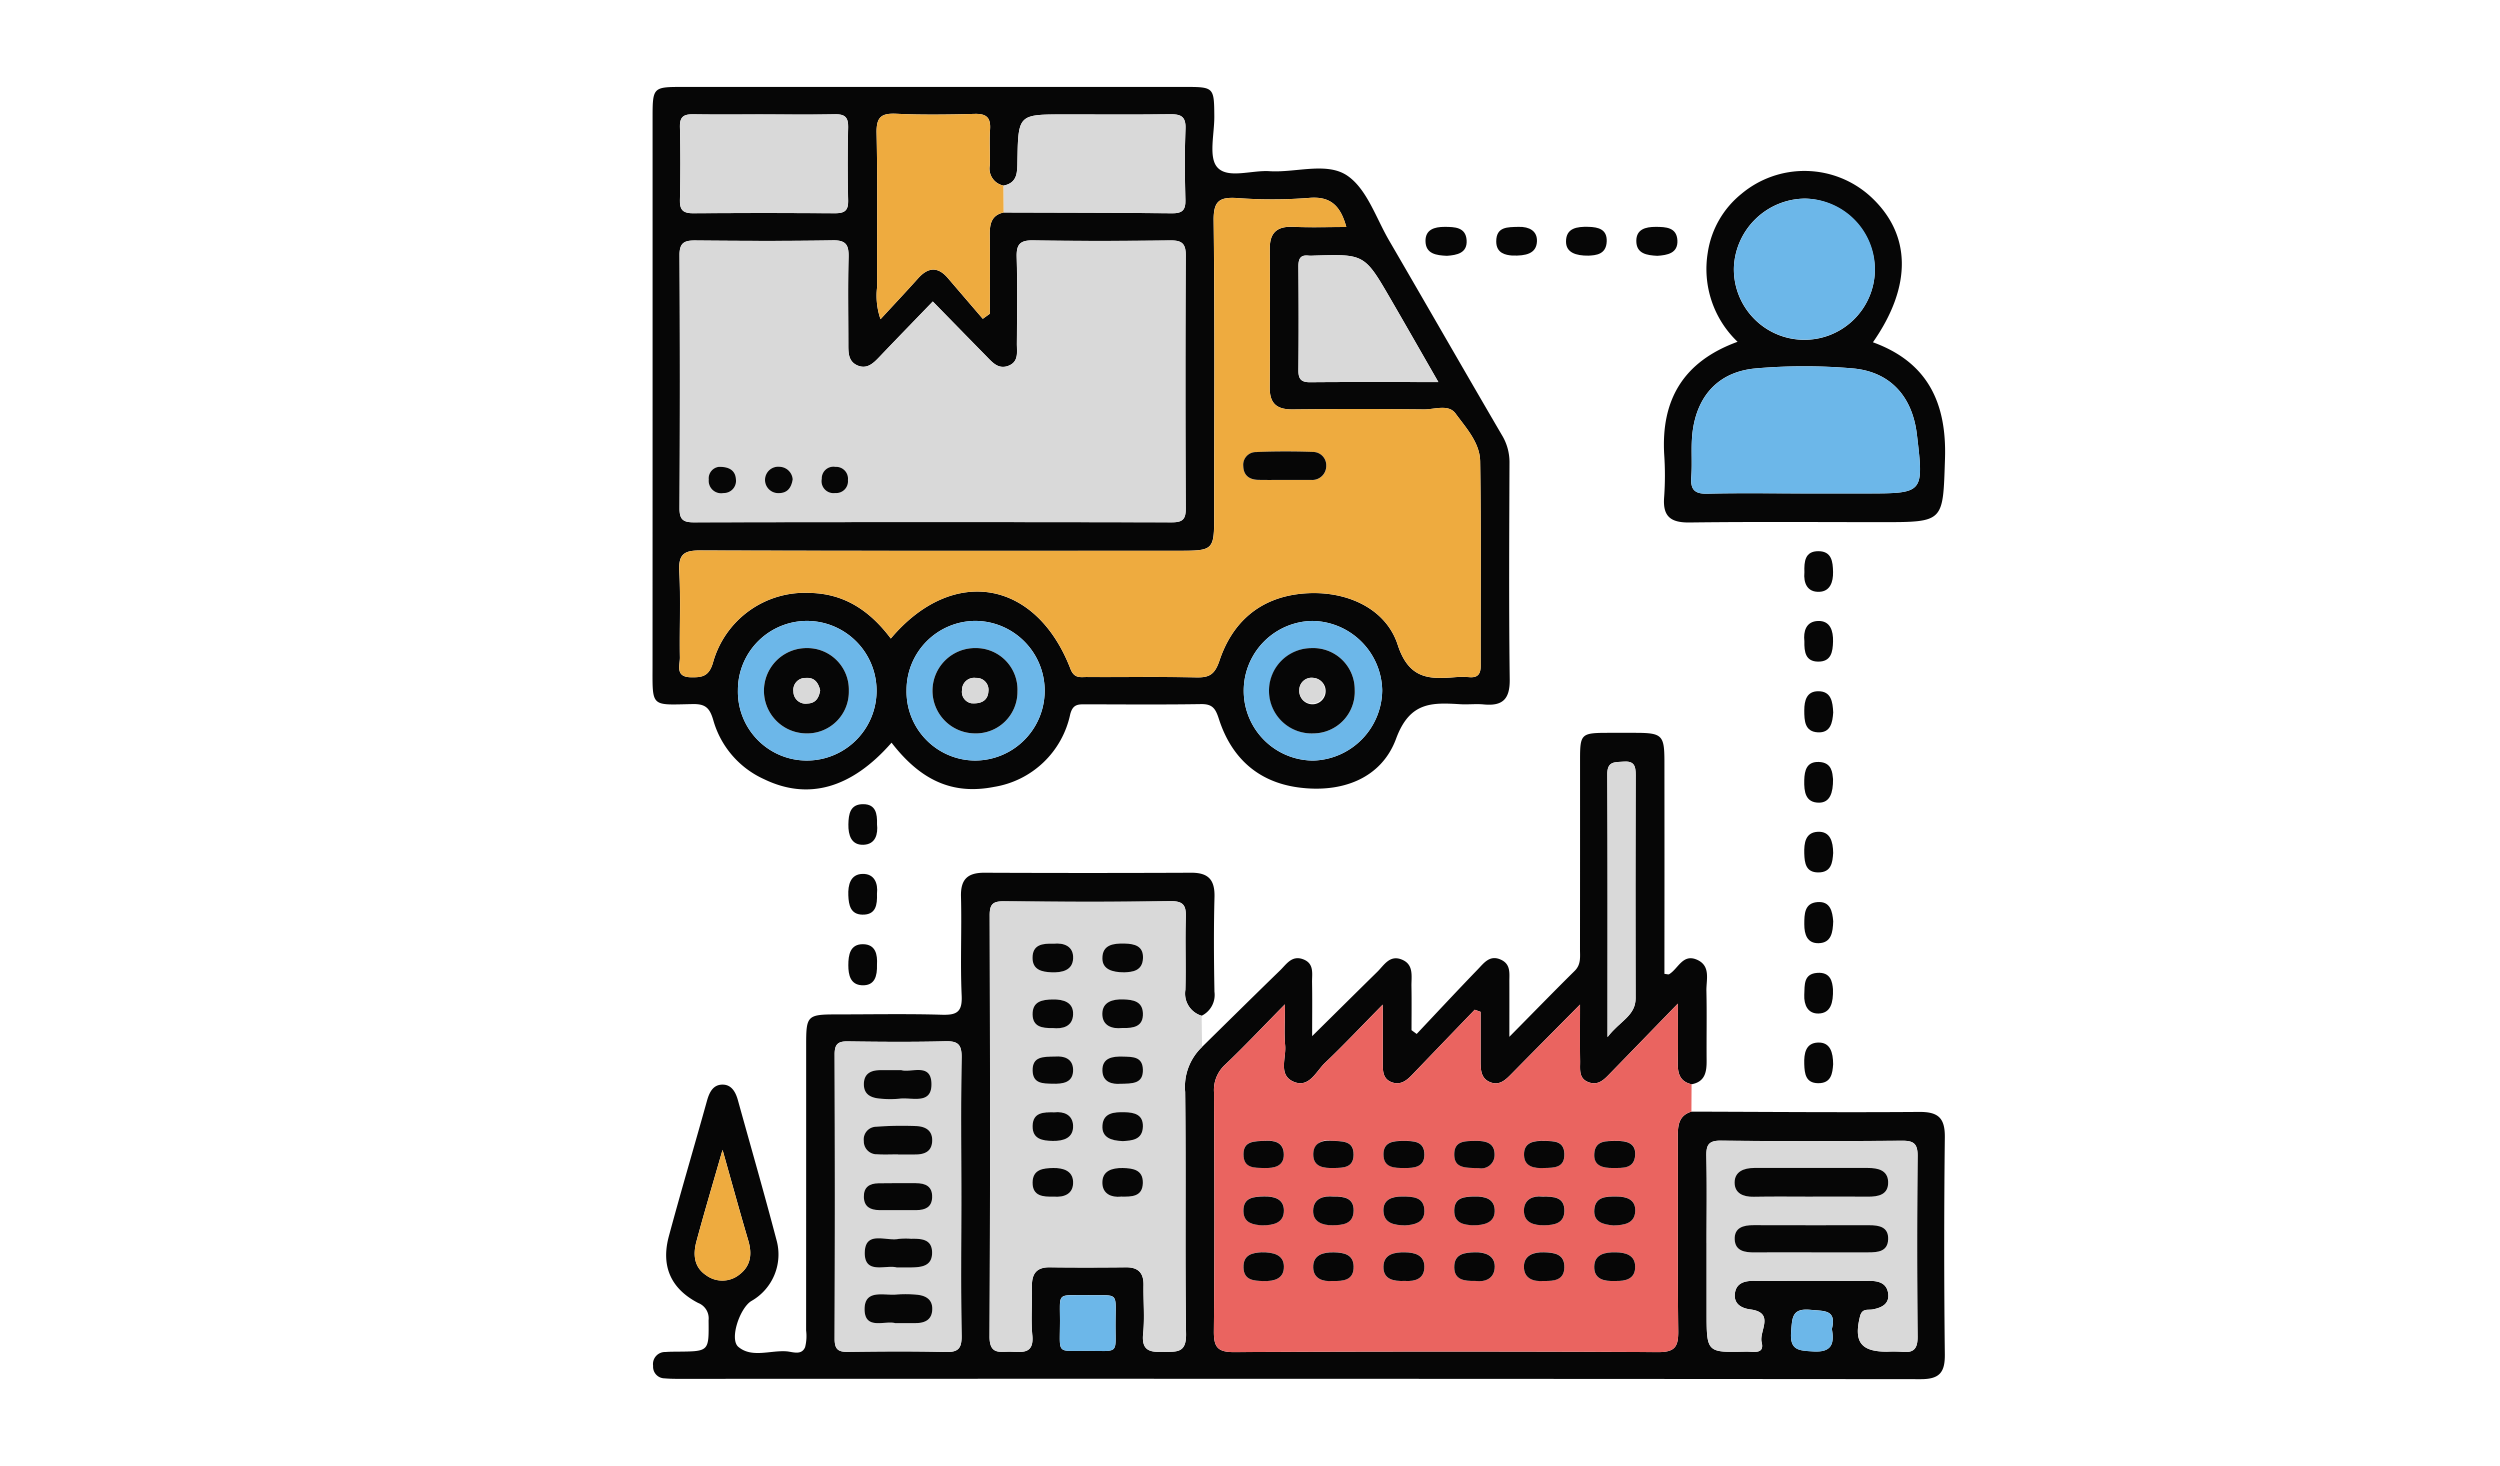<svg xmlns="http://www.w3.org/2000/svg" xmlns:xlink="http://www.w3.org/1999/xlink" width="295" height="173" viewBox="0 0 295 173">
  <defs>
    <clipPath id="clip-path">
      <rect id="Rectangle_377878" data-name="Rectangle 377878" width="295" height="173" transform="translate(180 14924.744)" fill="#fff" stroke="#707070" stroke-width="1"/>
    </clipPath>
    <clipPath id="clip-path-2">
      <rect id="Rectangle_377876" data-name="Rectangle 377876" width="152.521" height="152.484" fill="none"/>
    </clipPath>
  </defs>
  <g id="Mask_Group_154293" data-name="Mask Group 154293" transform="translate(-180 -14924.744)" clip-path="url(#clip-path)">
    <g id="Group_1072647" data-name="Group 1072647" transform="translate(257 14935.002)">
      <g id="Group_1072647-2" data-name="Group 1072647" clip-path="url(#clip-path-2)">
        <path id="Path_610371" data-name="Path 610371" d="M122.653,197.827c8.952.025,17.905.109,26.856.034,2.263-.019,3.068.705,3.042,3q-.147,12.807,0,25.617c.021,2.117-.625,2.921-2.836,2.918q-73.37-.069-146.741-.038c-.5,0-.994-.016-1.489-.059a1.367,1.367,0,0,1-1.357-1.475,1.422,1.422,0,0,1,1.463-1.632c.495-.04.993-.036,1.491-.042,3.671-.038,3.628-.037,3.592-3.708A1.947,1.947,0,0,0,5.438,220.4c-3.227-1.678-4.4-4.353-3.451-7.872C3.423,207.187,5,201.89,6.48,196.564c.292-1.051.748-1.964,1.914-1.924,1.019.035,1.484.917,1.742,1.847,1.521,5.488,3.1,10.961,4.546,16.468a6.317,6.317,0,0,1-2.969,7.222c-1.359.839-2.6,4.5-1.529,5.407,1.588,1.337,3.764.391,5.679.528.728.052,1.769.521,2.2-.49a5.264,5.264,0,0,0,.12-1.964q.007-16.913.005-33.826c0-3.317.166-3.474,3.542-3.478,4.145,0,8.293-.09,12.434.04,1.776.056,2.464-.292,2.375-2.26-.177-3.889.021-7.793-.082-11.687-.054-2.065.808-2.821,2.792-2.811q12.187.058,24.374,0c2.017-.009,2.8.827,2.749,2.855-.1,3.728-.071,7.462-.006,11.191a2.733,2.733,0,0,1-1.514,2.831,2.733,2.733,0,0,1-1.918-3.058c.08-2.814-.04-5.634.049-8.448.044-1.388-.147-2.042-1.825-2.014-6.542.109-13.087.077-19.631.017-1.28-.012-1.686.313-1.682,1.644.044,16.567.068,33.135-.017,49.7-.011,2.275,1.337,1.743,2.577,1.8,1.376.062,2.671.221,2.47-1.924-.178-1.888,0-3.808-.047-5.712-.038-1.508.482-2.35,2.13-2.326,2.981.043,5.964.033,8.946,0,1.463-.014,2.117.652,2.093,2.106-.031,1.9.15,3.827-.045,5.712-.223,2.143.908,2.2,2.507,2.17,1.507-.032,2.588.1,2.557-2.11-.136-9.524,0-19.052-.106-28.577a6.486,6.486,0,0,1,1.993-5.3c3.07-3.017,6.13-6.044,9.218-9.042.738-.716,1.367-1.787,2.684-1.312,1.374.5,1.059,1.719,1.079,2.752.035,1.882.01,3.766.01,6.329,2.838-2.8,5.252-5.2,7.684-7.586.791-.774,1.443-2,2.835-1.474,1.527.573,1.177,2,1.2,3.2.032,1.718.008,3.436.008,5.155l.608.446c2.4-2.548,4.791-5.114,7.225-7.634.717-.743,1.411-1.736,2.726-1.124,1.166.543.981,1.6.985,2.579.008,1.952,0,3.9,0,6.517,2.869-2.9,5.267-5.368,7.711-7.784.768-.76.624-1.658.624-2.551q.01-11.187.007-22.375c0-3.041.134-3.153,3.288-3.161q1.616,0,3.232,0c3.156.007,3.433.264,3.436,3.36q.013,11.56,0,23.121v1.962c.271.021.461.1.566.035,1.054-.635,1.585-2.415,3.232-1.723,1.719.722,1.124,2.388,1.156,3.714.065,2.733,0,5.469.026,8.2.01,1.338-.176,2.507-1.778,2.8-1.451-.33-1.656-1.386-1.627-2.656.045-2.022.012-4.046.012-6.862-3.011,3.1-5.471,5.644-7.94,8.176-.695.712-1.387,1.524-2.551,1.119-1.253-.436-1.03-1.56-1.045-2.522-.03-1.992-.009-3.985-.009-6.659-3.044,3.075-5.549,5.594-8.039,8.129-.718.73-1.449,1.484-2.572,1.027s-1.12-1.525-1.123-2.533c0-1.921,0-3.842,0-5.762l-.693-.252q-3.693,3.836-7.382,7.675c-.662.692-1.378,1.255-2.394.887-1.076-.39-1.076-1.343-1.074-2.277,0-2.085,0-4.169,0-6.892-2.613,2.652-4.654,4.823-6.811,6.872-1.069,1.015-1.888,3.046-3.747,2.215-1.806-.807-.818-2.8-.96-4.274-.131-1.354-.028-2.732-.028-4.842-2.687,2.73-4.822,5-7.081,7.145a4.045,4.045,0,0,0-1.285,3.277c.042,9.365.072,18.731-.018,28.1-.018,1.88.381,2.524,2.418,2.513q24.987-.133,49.976,0c2.071.011,2.419-.688,2.4-2.534-.093-7.624-.024-15.25-.053-22.875,0-1.332.1-2.507,1.612-2.969M36.49,207.856c0-5.472-.059-10.945.037-16.415.028-1.566-.45-1.959-1.963-1.916-3.811.107-7.627.074-11.439.013-1.167-.018-1.579.314-1.574,1.53q.059,16.788,0,33.577c0,1.216.407,1.548,1.574,1.53,3.813-.06,7.629-.094,11.44.013,1.513.043,1.99-.35,1.963-1.916-.1-5.471-.037-10.943-.037-16.415m87.951,5.464v8.193c0,4.736,0,4.748,4.652,4.627.8-.021,2.218.385,1.839-1.109-.329-1.294,1.615-3.474-1.326-3.865-1.094-.145-1.974-.666-1.83-1.881.141-1.189,1.074-1.5,2.2-1.494q6.826.042,13.653,0c1.1,0,2.059.26,2.232,1.464.182,1.264-.75,1.7-1.811,1.908-.588.113-1.259-.171-1.508.828-.747,2.994.095,4.156,3.188,4.157a15.065,15.065,0,0,1,1.736.011c1.367.16,1.881-.315,1.868-1.774q-.1-10.673,0-21.349c.015-1.481-.517-1.787-1.865-1.777-7.116.054-14.233.07-21.348-.01-1.531-.017-1.735.6-1.707,1.889.072,3.391.024,6.785.024,10.178m-11.688-24.286c1.437-1.9,3.316-2.5,3.31-4.6q-.033-13.156.01-26.311c0-1.1-.182-1.687-1.466-1.59-1.043.078-1.892-.05-1.884,1.5.057,10.079.029,20.158.029,31.007m-104.43,13.3c-1.118,3.9-2.148,7.343-3.082,10.811-.405,1.506-.31,3.017,1.157,3.985a3.209,3.209,0,0,0,3.93-.1c1.339-1.023,1.5-2.42,1.031-4.005-1-3.384-1.933-6.791-3.036-10.7m43.136,17.153c-3.724.039-3.323-.433-3.318,3,.005,4.008-.5,3.565,2.988,3.565,4.012,0,3.568.5,3.564-2.987,0-4.08.528-3.515-3.234-3.576m87.766,3.981c.577-2.309-.935-2.091-2.509-2.251-2.222-.225-2.165.937-2.3,2.58-.181,2.21.909,2.22,2.586,2.325,2.183.138,2.535-.871,2.222-2.654" transform="translate(-0.061 -76.912)" fill="#060606"/>
        <path id="Path_610372" data-name="Path 610372" d="M28.2,77.381c-4.729,5.407-9.843,6.825-15.049,4.3a10.878,10.878,0,0,1-5.972-6.922c-.432-1.511-.953-1.968-2.474-1.936C-.277,72.927,0,73.265,0,68.151Q.01,35.961.005,3.771C.005.005.008,0,3.652,0q29.58,0,59.159,0c3.434,0,3.451.041,3.478,3.477.016,2.061-.7,4.808.346,6,1.222,1.4,4.043.327,6.164.465,3.121.2,6.8-1.135,9.224.557,2.287,1.594,3.352,4.976,4.885,7.611,4.446,7.641,8.84,15.313,13.3,22.946a6.156,6.156,0,0,1,.912,3.265c-.03,8.534-.082,17.069.027,25.6.029,2.346-.864,3.16-3.075,2.943-.9-.089-1.824.032-2.732-.023-3.357-.2-5.985-.321-7.6,4.061C86,81.632,81.3,83.351,76.194,82.657c-4.812-.654-7.916-3.556-9.372-8.1-.4-1.246-.778-1.755-2.129-1.732-4.555.079-9.114.035-13.671.025-.867,0-1.438.026-1.739,1.185a10.964,10.964,0,0,1-8.977,8.56c-4.905.963-8.661-.76-12.1-5.214M41.444,14.814c6.614.024,13.229.028,19.842.094,1.158.011,1.622-.314,1.592-1.533-.07-2.81-.1-5.626.011-8.433.062-1.54-.631-1.737-1.918-1.718-4.134.062-8.269.023-12.4.023-5.41,0-5.42,0-5.513,5.514-.021,1.281.03,2.55-1.628,2.883a2.043,2.043,0,0,1-1.631-2.4c.041-1.406-.068-2.818.028-4.218S39.4,3.144,37.987,3.183c-3.059.085-6.128.134-9.182-.014-1.818-.089-2.409.378-2.367,2.3.134,6.038.033,12.08.064,18.12a8.451,8.451,0,0,0,.4,3.816c1.642-1.781,3.057-3.281,4.431-4.818,1.189-1.328,2.337-1.413,3.524-.021q2.05,2.4,4.112,4.794l.834-.6c0-3.109.025-6.217-.012-9.326-.015-1.273.2-2.312,1.653-2.622m-8.368,10.5c-2.193,2.273-4.27,4.407-6.323,6.563-.715.751-1.463,1.465-2.571.988S23.1,31.32,23.1,30.315c0-3.4-.06-6.794.027-10.187.037-1.434-.245-2.056-1.881-2.024-5.382.1-10.767.071-16.15.016-1.308-.013-1.925.227-1.916,1.745q.091,14.909,0,29.818c-.006,1.292.349,1.694,1.665,1.691q28.2-.057,56.4,0c1.295,0,1.677-.341,1.67-1.655q-.079-14.908,0-29.817c.008-1.456-.485-1.805-1.859-1.788-5.383.069-10.768.083-16.15-.006-1.557-.026-1.984.481-1.941,1.982.1,3.393.045,6.791.022,10.187-.007.96.247,2.1-.93,2.6-1.256.532-1.992-.409-2.744-1.174-2.021-2.056-4.034-4.121-6.249-6.386m48.794-8.794c-.676-2.469-1.829-3.662-4.432-3.424a54.6,54.6,0,0,1-8.445.013c-2.109-.136-2.8.363-2.774,2.661.14,11.519.064,23.04.064,34.561,0,4.4,0,4.4-4.405,4.4-18.731,0-37.462.025-56.192-.039-1.88-.006-2.63.38-2.522,2.429.18,3.389.014,6.795.072,10.192.015.929-.584,2.3,1.282,2.341,1.343.029,2.162-.1,2.636-1.761a11.259,11.259,0,0,1,11.39-8.19c4.172.068,7.177,2.18,9.583,5.38,7.283-8.642,17.127-6.966,21.2,3.584.45,1.168,1.182.957,1.943.962,4.309.024,8.62-.045,12.928.042,1.55.032,2.172-.375,2.716-1.994,1.513-4.5,4.709-7.348,9.574-7.871,5.046-.542,10,1.55,11.451,6.015,1.3,3.99,3.629,4.1,6.752,3.827a11.146,11.146,0,0,1,1.739,0c.989.07,1.3-.416,1.3-1.337-.016-8.039.061-16.08-.061-24.117-.033-2.215-1.657-3.95-2.9-5.65-.843-1.154-2.484-.472-3.754-.488q-7.706-.094-15.415,0c-1.867.025-2.774-.634-2.761-2.572.037-5.47.028-10.94.006-16.41-.008-1.917.9-2.655,2.781-2.568,2.039.094,4.085.021,6.254.021M13.068,3.248c-2.726,0-5.453.032-8.178-.016C3.809,3.212,3.2,3.408,3.23,4.7c.073,2.89.068,5.784,0,8.674-.028,1.22.453,1.541,1.6,1.533q8.3-.064,16.6,0c1.088.007,1.68-.19,1.648-1.47q-.108-4.335,0-8.673c.029-1.215-.427-1.562-1.588-1.535-2.807.065-5.617.021-8.426.021M92.724,34.824c-2.042-3.555-3.834-6.7-5.653-9.836-3.065-5.281-3.072-5.277-9.131-5.077a3.122,3.122,0,0,1-.5,0c-1.024-.129-1.233.408-1.226,1.314.032,4.062.04,8.123,0,12.184-.012,1.058.313,1.447,1.41,1.436,4.879-.047,9.759-.02,15.1-.02M10.074,71.159a8.133,8.133,0,0,0,8.038,8.324,8.235,8.235,0,0,0,.178-16.47,8.161,8.161,0,0,0-8.216,8.145m19.9.026a8.138,8.138,0,0,0,8.064,8.3,8.237,8.237,0,0,0,.126-16.473,8.161,8.161,0,0,0-8.19,8.174M86.1,71.177a8.365,8.365,0,0,0-8.282-8.161,8.237,8.237,0,0,0,.144,16.472,8.382,8.382,0,0,0,8.137-8.31" transform="translate(0)" fill="#060606"/>
        <path id="Path_610373" data-name="Path 610373" d="M189.436,230.076c-1.514.461-1.617,1.637-1.612,2.968.028,7.625-.04,15.251.053,22.875.022,1.846-.325,2.546-2.4,2.534q-24.988-.139-49.976,0c-2.036.011-2.436-.633-2.418-2.514.09-9.364.061-18.731.018-28.1a4.047,4.047,0,0,1,1.285-3.277c2.26-2.141,4.394-4.415,7.081-7.145,0,2.11-.1,3.488.028,4.842.142,1.472-.846,3.466.96,4.273,1.859.831,2.678-1.2,3.747-2.215,2.157-2.049,4.2-4.22,6.811-6.872,0,2.723,0,4.808,0,6.892,0,.934,0,1.887,1.074,2.277,1.016.368,1.731-.2,2.394-.887q3.681-3.846,7.381-7.675l.694.252c0,1.921,0,3.842,0,5.762,0,1.008,0,2.077,1.123,2.534s1.854-.3,2.571-1.028c2.49-2.534,5-5.054,8.039-8.129,0,2.675-.021,4.667.009,6.659.015.962-.209,2.087,1.045,2.523,1.164.4,1.856-.407,2.55-1.119,2.469-2.532,4.929-5.074,7.94-8.177,0,2.817.033,4.84-.012,6.862-.028,1.271.176,2.326,1.628,2.656q-.009,1.611-.018,3.223M180.213,243.5c1.295-.033,2.54-.229,2.589-1.715.044-1.336-1.008-1.693-2.211-1.7s-2.486.011-2.618,1.525,1.1,1.789,2.239,1.885m-24.57,0c1.1-.065,2.268-.324,2.28-1.662.015-1.7-1.347-1.749-2.643-1.746-1.206,0-2.247.372-2.19,1.712.063,1.49,1.315,1.663,2.553,1.7m24.761,6.558c1.258.04,2.438-.227,2.391-1.748-.042-1.335-1.172-1.625-2.316-1.638-1.221-.014-2.481.2-2.514,1.684-.033,1.507,1.184,1.756,2.44,1.7m-24.776-.008c1.185.079,2.333-.239,2.293-1.74-.036-1.334-1.171-1.624-2.315-1.637-1.221-.014-2.481.2-2.514,1.684-.033,1.507,1.184,1.756,2.536,1.693m-16.936-3.379c-.935.066-2.176.2-2.115,1.82.055,1.475,1.194,1.541,2.338,1.577,1.311.04,2.48-.289,2.429-1.772-.045-1.3-1.189-1.648-2.652-1.625m8.373,3.383c1.322.034,2.543-.1,2.508-1.724-.032-1.433-1.174-1.628-2.314-1.657-1.27-.033-2.488.288-2.458,1.777.027,1.314,1.113,1.712,2.264,1.6m16.894,0c1.12.155,2.271-.272,2.267-1.716,0-1.285-1.133-1.7-2.337-1.667-1.222.031-2.457.166-2.441,1.774.014,1.469,1.132,1.634,2.512,1.608m8.05,0c1.251.02,2.387-.105,2.429-1.577.046-1.613-1.179-1.771-2.405-1.808-1.193-.035-2.33.334-2.364,1.634-.039,1.475,1.125,1.857,2.34,1.751m-33.231-6.562c1.368,0,2.6-.3,2.566-1.791-.026-1.319-1.123-1.646-2.343-1.617-1.244.029-2.464.107-2.43,1.738.029,1.44,1.187,1.6,2.208,1.67m8.445-3.392c-1.185-.119-2.394.184-2.43,1.658-.032,1.3,1.075,1.737,2.277,1.722s2.469-.12,2.5-1.718c.03-1.454-1.054-1.7-2.348-1.662m16.372,3.384c1.445.018,2.587-.337,2.624-1.638.042-1.482-1.134-1.8-2.443-1.761-1.148.036-2.281.112-2.327,1.586-.051,1.624,1.194,1.745,2.147,1.813m8.245-3.381c-1.072-.139-2.138.295-2.166,1.6-.033,1.486,1.188,1.811,2.457,1.779,1.14-.029,2.281-.228,2.313-1.66.036-1.63-1.185-1.758-2.6-1.718m-16.252-3.379c1.134.007,2.32-.1,2.334-1.556.015-1.641-1.3-1.636-2.494-1.641-1.134,0-2.322.1-2.334,1.555-.014,1.637,1.3,1.638,2.495,1.642m25-3.2c-1.158.026-2.516-.1-2.62,1.521-.093,1.447,1.034,1.688,2.2,1.681s2.517.1,2.623-1.516c.1-1.451-1.035-1.681-2.207-1.686m-16.246,3.22a1.571,1.571,0,0,0,1.866-1.563c.023-1.561-1.242-1.681-2.464-1.651-1.1.027-2.269.027-2.292,1.545-.025,1.692,1.262,1.624,2.89,1.669m-17.621-3.229a1.585,1.585,0,0,0-1.912,1.562c-.022,1.557,1.242,1.682,2.466,1.652,1.1-.028,2.269-.033,2.292-1.549.025-1.694-1.266-1.62-2.846-1.665m-7.441,0c-1.535.033-2.7.055-2.7,1.576-.005,1.694,1.287,1.6,2.451,1.634s2.3-.191,2.306-1.568c0-1.555-1.263-1.676-2.056-1.642m32.77,3.208c1.168-.032,2.446.006,2.39-1.687-.051-1.522-1.238-1.478-2.326-1.511-1.238-.038-2.484.133-2.431,1.685.046,1.363,1.2,1.577,2.368,1.513" transform="translate(-66.844 -109.159)" fill="#ea6460"/>
        <path id="Path_610374" data-name="Path 610374" d="M104.972,210.24a6.486,6.486,0,0,0-1.993,5.3c.109,9.525-.031,19.053.106,28.577.032,2.213-1.05,2.078-2.556,2.11-1.6.034-2.73-.027-2.507-2.17.2-1.885.014-3.807.046-5.712.024-1.454-.631-2.12-2.093-2.106-2.982.029-5.964.039-8.946,0-1.648-.023-2.169.819-2.13,2.326.048,1.9-.131,3.824.047,5.712.2,2.144-1.094,1.986-2.47,1.924-1.24-.056-2.589.476-2.577-1.8.085-16.567.061-33.135.017-49.7,0-1.331.4-1.656,1.682-1.644,6.543.06,13.089.092,19.631-.017,1.678-.028,1.869.626,1.825,2.014-.089,2.814.031,5.633-.049,8.448a2.734,2.734,0,0,0,1.919,3.058q.025,1.842.05,3.683M87.343,208c1.15.125,2.358-.159,2.415-1.6s-1.147-1.8-2.4-1.777c-1.211.022-2.4.2-2.381,1.776.02,1.431,1.093,1.635,2.368,1.6m8.21,0c1.361.04,2.508-.177,2.439-1.761-.06-1.4-1.18-1.58-2.3-1.619-1.254-.044-2.483.289-2.492,1.7s1.154,1.817,2.352,1.678m.256-6.569c.889-.043,2.133-.125,2.189-1.686.05-1.4-.962-1.68-2.157-1.712-1.338-.036-2.647.131-2.638,1.754.008,1.264,1.134,1.652,2.605,1.645m-8.367-3.38c-1.307-.049-2.488.1-2.474,1.692.012,1.4,1.107,1.64,2.24,1.684,1.238.048,2.491-.225,2.551-1.644s-1.068-1.867-2.317-1.733M95.407,227.9c1.284.022,2.541.007,2.583-1.6.041-1.571-1.167-1.754-2.379-1.776-1.254-.023-2.436.327-2.4,1.778.03,1.272,1.062,1.722,2.2,1.6m-7.864-9.952c-1.28-.026-2.533,0-2.565,1.61-.032,1.57,1.18,1.749,2.39,1.767,1.252.018,2.433-.335,2.39-1.791-.037-1.277-1.073-1.713-2.214-1.586m8.035,3.394c1.139-.057,2.377-.15,2.419-1.715.038-1.408-.984-1.669-2.173-1.7-1.225-.026-2.483.063-2.6,1.535s1.06,1.826,2.358,1.875M87.463,227.9c1.258.1,2.357-.326,2.294-1.771-.055-1.281-1.171-1.628-2.337-1.608-1.2.021-2.434.157-2.444,1.717-.01,1.594,1.212,1.7,2.488,1.662m.2-16.535c-1.455.027-2.735-.021-2.691,1.684.04,1.535,1.223,1.5,2.321,1.531,1.241.036,2.5-.123,2.456-1.679-.036-1.365-1.186-1.6-2.087-1.536m7.638,3.221c1.467-.029,2.743.007,2.687-1.7-.05-1.54-1.244-1.479-2.336-1.516-1.249-.042-2.5.14-2.445,1.69.046,1.358,1.2,1.593,2.094,1.525" transform="translate(-40.13 -96.955)" fill="#d9d9d9"/>
        <path id="Path_610375" data-name="Path 610375" d="M264.435,40.139c6.452,2.345,8.715,7.144,8.5,13.75-.246,7.467-.056,7.473-7.491,7.473-7.541,0-15.082-.066-22.621.04-2.261.032-3.212-.7-3.028-3a35.752,35.752,0,0,0,.01-4.969c-.389-6.466,2.223-11.012,8.655-13.352a11.868,11.868,0,0,1-3.521-10.5,10.991,10.991,0,0,1,3.967-6.948,11.578,11.578,0,0,1,15.226.29c4.827,4.421,4.961,10.542.3,17.214m-8.078,17.835h7.2c6.888,0,6.888,0,6.066-6.936-.532-4.486-3.12-7.42-7.588-7.815a65.78,65.78,0,0,0-11.4,0c-4.3.373-6.873,3.083-7.463,7.347-.248,1.79-.032,3.639-.17,5.451-.114,1.5.381,2.025,1.93,1.984,3.806-.1,7.616-.033,11.424-.032m.106-34.787a8.483,8.483,0,0,0-8.433,8.081,8.318,8.318,0,1,0,16.629.48,8.487,8.487,0,0,0-8.2-8.561" transform="translate(-120.426 -10.007)" fill="#060606"/>
        <path id="Path_610376" data-name="Path 610376" d="M185.774,36.592c-1.255-.054-2.513-.225-2.526-1.749-.011-1.348,1.049-1.668,2.251-1.666s2.492.036,2.6,1.562c.106,1.541-1.147,1.767-2.321,1.853" transform="translate(-92.039 -16.664)" fill="#060606"/>
        <path id="Path_610377" data-name="Path 610377" d="M276.461,195.517c-.042,1.284-.213,2.544-1.722,2.579-1.338.03-1.692-1.018-1.69-2.23s.018-2.493,1.538-2.619c1.544-.128,1.782,1.12,1.874,2.269" transform="translate(-137.142 -97.057)" fill="#060606"/>
        <path id="Path_610378" data-name="Path 610378" d="M235.7,36.593c-1.234-.063-2.486-.245-2.476-1.774.008-1.353,1.083-1.642,2.276-1.642,1.219,0,2.49.062,2.572,1.587s-1.175,1.751-2.371,1.829" transform="translate(-117.139 -16.664)" fill="#060606"/>
        <path id="Path_610379" data-name="Path 610379" d="M276.462,145.762c-.08,1.19-.3,2.445-1.839,2.351-1.52-.093-1.576-1.368-1.576-2.585,0-1.2.3-2.265,1.654-2.264,1.527,0,1.7,1.257,1.76,2.5" transform="translate(-137.142 -71.956)" fill="#060606"/>
        <path id="Path_610380" data-name="Path 610380" d="M49.8,205.643c.043,1.366-.263,2.523-1.792,2.439-1.347-.074-1.589-1.224-1.59-2.365,0-1.226.214-2.489,1.723-2.48s1.729,1.24,1.659,2.406" transform="translate(-23.316 -102.079)" fill="#060606"/>
        <path id="Path_610381" data-name="Path 610381" d="M201.9,36.558c-.741-.06-1.88-.245-1.881-1.66,0-1.782,1.37-1.687,2.636-1.725s2.234.49,2.167,1.738c-.077,1.418-1.3,1.7-2.922,1.647" transform="translate(-100.463 -16.661)" fill="#060606"/>
        <path id="Path_610382" data-name="Path 610382" d="M219.212,36.566c-1.52.015-2.643-.381-2.652-1.644-.011-1.625,1.3-1.79,2.642-1.756,1.2.03,2.209.306,2.16,1.714-.055,1.568-1.3,1.643-2.149,1.685" transform="translate(-108.77 -16.657)" fill="#060606"/>
        <path id="Path_610383" data-name="Path 610383" d="M273.044,128.994c-.132-1.141.182-2.343,1.616-2.387s1.8,1.166,1.766,2.424c-.029,1.214-.215,2.406-1.795,2.371-1.441-.032-1.616-1.119-1.587-2.408" transform="translate(-137.127 -63.59)" fill="#060606"/>
        <path id="Path_610384" data-name="Path 610384" d="M276.446,229.112c-.076,1.039-.2,2.262-1.789,2.236-1.437-.023-1.584-1.1-1.62-2.253-.039-1.26.164-2.486,1.615-2.542s1.784,1.154,1.794,2.559" transform="translate(-137.135 -113.789)" fill="#060606"/>
        <path id="Path_610385" data-name="Path 610385" d="M273.06,112.567c-.043-1.286.065-2.509,1.664-2.5,1.563.013,1.692,1.249,1.717,2.453.024,1.175-.345,2.288-1.615,2.341-1.438.06-1.883-1.039-1.767-2.3" transform="translate(-137.14 -55.285)" fill="#060606"/>
        <path id="Path_610386" data-name="Path 610386" d="M49.79,188.9c.049,1.333-.132,2.5-1.719,2.472-1.406-.028-1.616-1.136-1.662-2.267-.052-1.253.258-2.5,1.663-2.541s1.861,1.1,1.718,2.336" transform="translate(-23.307 -93.701)" fill="#060606"/>
        <path id="Path_610387" data-name="Path 610387" d="M276.449,179.092c-.073,1.066-.185,2.3-1.771,2.287-1.433-.007-1.606-1.069-1.639-2.234-.035-1.251.137-2.488,1.595-2.56s1.8,1.131,1.816,2.507" transform="translate(-137.135 -88.691)" fill="#060606"/>
        <path id="Path_610388" data-name="Path 610388" d="M49.8,172.409c.131,1.159-.163,2.367-1.6,2.422s-1.8-1.147-1.778-2.408c.025-1.214.2-2.408,1.779-2.384,1.436.021,1.639,1.094,1.6,2.369" transform="translate(-23.313 -85.405)" fill="#060606"/>
        <path id="Path_610389" data-name="Path 610389" d="M276.434,162.042c.019,1.659-.381,2.783-1.64,2.792-1.622.012-1.791-1.3-1.758-2.642.03-1.2.307-2.205,1.714-2.162,1.584.048,1.608,1.328,1.683,2.012" transform="translate(-137.135 -80.377)" fill="#060606"/>
        <path id="Path_610390" data-name="Path 610390" d="M276.428,211.941c.055,1.639-.285,2.842-1.694,2.881-1.242.034-1.748-.967-1.692-2.223.052-1.162-.089-2.455,1.533-2.574,1.6-.117,1.78,1.089,1.853,1.916" transform="translate(-137.138 -105.484)" fill="#060606"/>
        <path id="Path_610391" data-name="Path 610391" d="M58.113,244.581c0,5.472-.059,10.945.037,16.415.028,1.566-.45,1.959-1.963,1.916-3.811-.107-7.627-.073-11.44-.013-1.167.018-1.579-.314-1.574-1.53q.058-16.788,0-33.578c0-1.215.407-1.547,1.574-1.529,3.813.06,7.629.094,11.44-.013,1.513-.042,1.99.35,1.963,1.916-.1,5.47-.037,10.943-.037,16.415M50.5,252.936c.708,0,1.2.009,1.7,0,1.209-.027,2.467-.14,2.475-1.724.007-1.627-1.256-1.681-2.473-1.66a8.2,8.2,0,0,0-1.48.017c-1.439.3-3.894-.99-3.989,1.522-.1,2.762,2.5,1.483,3.771,1.847m.16-13.341v.013c.66,0,1.319,0,1.978,0,1.11.006,2-.32,2.044-1.606s-.863-1.718-1.936-1.75a41.033,41.033,0,0,0-4.689.08,1.491,1.491,0,0,0-1.443,1.687,1.52,1.52,0,0,0,1.574,1.564c.82.056,1.648.012,2.472.012m.378-9.94c-.943,0-1.684,0-2.426,0-1.13,0-1.985.384-1.991,1.657s.927,1.635,1.993,1.71a11.511,11.511,0,0,0,2.222,0c1.473-.184,3.852.769,3.758-1.831-.087-2.424-2.406-1.194-3.556-1.537m-.742,29.85h2.43c1.143,0,1.959-.432,1.963-1.692,0-1.139-.812-1.559-1.787-1.655a13.642,13.642,0,0,0-2.47-.021c-1.44.122-3.669-.633-3.726,1.626-.065,2.64,2.384,1.41,3.589,1.743m.335-13.334c.738,0,1.475.008,2.213,0,1.007-.015,1.8-.331,1.837-1.507.045-1.321-.806-1.669-1.917-1.675-1.475-.008-2.952-.008-4.427.014-1.047.016-1.738.467-1.715,1.619s.773,1.531,1.8,1.547c.738.012,1.476,0,2.214,0" transform="translate(-21.685 -113.635)" fill="#d9d9d9"/>
        <path id="Path_610392" data-name="Path 610392" d="M249.865,261.883c0-3.393.048-6.787-.024-10.178-.027-1.291.176-1.907,1.707-1.889,7.116.08,14.232.064,21.348.01,1.348-.01,1.879.3,1.864,1.777q-.111,10.673,0,21.349c.013,1.459-.5,1.934-1.868,1.774a15.062,15.062,0,0,0-1.736-.011c-3.093,0-3.935-1.163-3.188-4.157.249-1,.92-.715,1.508-.828,1.062-.2,1.993-.645,1.811-1.908-.173-1.2-1.129-1.469-2.232-1.464q-6.826.028-13.653,0c-1.127-.007-2.06.306-2.2,1.494-.144,1.214.736,1.735,1.83,1.88,2.941.391,1,2.572,1.326,3.865.38,1.494-1.038,1.088-1.839,1.108-4.651.122-4.652.109-4.652-4.627v-8.192m12.533-5.461c2.155,0,4.31-.018,6.465.006,1.281.014,2.482-.229,2.422-1.77-.052-1.355-1.217-1.617-2.376-1.618q-6.715-.007-13.428,0c-1.2,0-2.3.405-2.312,1.7s1,1.728,2.265,1.7c2.32-.051,4.642-.015,6.963-.014m-.156,6.573c2.232,0,4.464,0,6.7,0,1.134,0,2.3-.09,2.355-1.542s-1.061-1.663-2.229-1.663c-4.548,0-9.094.012-13.642-.006-1.2,0-2.286.281-2.238,1.667s1.2,1.562,2.362,1.549c2.232-.025,4.464-.007,6.7-.007" transform="translate(-125.485 -125.473)" fill="#d9d9d9"/>
        <path id="Path_610393" data-name="Path 610393" d="M226.378,192.457c0-10.849.027-20.928-.029-31.007-.009-1.547.841-1.419,1.884-1.5,1.284-.1,1.47.486,1.466,1.59q-.053,13.155-.01,26.311c.005,2.106-1.873,2.7-3.31,4.6" transform="translate(-113.687 -80.333)" fill="#d9d9d9"/>
        <path id="Path_610394" data-name="Path 610394" d="M13.278,252c1.1,3.905,2.031,7.312,3.036,10.7.471,1.585.309,2.982-1.031,4.006a3.21,3.21,0,0,1-3.93.1c-1.466-.968-1.562-2.48-1.157-3.985.934-3.469,1.964-6.912,3.082-10.811" transform="translate(-5.018 -126.57)" fill="#eeab3f"/>
        <path id="Path_610395" data-name="Path 610395" d="M99.89,286.457c3.761.061,3.23-.5,3.234,3.576,0,3.483.448,2.987-3.564,2.987-3.485,0-2.983.443-2.988-3.565,0-3.431-.406-2.959,3.318-3" transform="translate(-48.493 -143.876)" fill="#6cb7e9"/>
        <path id="Path_610396" data-name="Path 610396" d="M274.719,292.16c.313,1.783-.039,2.792-2.222,2.654-1.677-.105-2.766-.115-2.586-2.325.135-1.643.078-2.8,2.3-2.58,1.573.159,3.085-.059,2.509,2.251" transform="translate(-135.557 -145.597)" fill="#6cb7e9"/>
        <path id="Path_610397" data-name="Path 610397" d="M36.287,43.586c2.216,2.266,4.228,4.331,6.249,6.387.753.765,1.488,1.706,2.744,1.174,1.178-.5.924-1.641.93-2.6.023-3.4.077-6.794-.022-10.187-.043-1.5.384-2.008,1.941-1.982,5.383.089,10.768.075,16.15.006,1.374-.018,1.868.331,1.859,1.788q-.086,14.908,0,29.817c.007,1.314-.375,1.657-1.67,1.655q-28.2-.06-56.4,0c-1.316,0-1.671-.4-1.665-1.692q.073-14.908,0-29.817C6.384,36.614,7,36.374,8.31,36.387c5.384.055,10.768.088,16.15-.016,1.636-.031,1.918.59,1.881,2.024-.088,3.394-.029,6.791-.027,10.187,0,1-.026,2.078,1.08,2.554s1.856-.237,2.571-.988c2.053-2.156,4.13-4.29,6.323-6.564M11.039,63.1a1.37,1.37,0,0,0-1.194,1.5,1.469,1.469,0,0,0,1.738,1.591,1.437,1.437,0,0,0,1.467-1.621c-.046-.878-.6-1.508-2.011-1.466m8.709,1.47a1.6,1.6,0,0,0-1.526-1.481,1.559,1.559,0,1,0-.136,3.107c.969.008,1.491-.547,1.662-1.626m6.522.081A1.4,1.4,0,0,0,24.792,63.1a1.375,1.375,0,0,0-1.614,1.409,1.41,1.41,0,0,0,1.587,1.678,1.392,1.392,0,0,0,1.5-1.533" transform="translate(-3.211 -18.267)" fill="#d9d9d9"/>
        <path id="Path_610398" data-name="Path 610398" d="M85.054,29.714c-2.169,0-4.215.073-6.254-.021-1.88-.087-2.789.652-2.781,2.568.022,5.47.031,10.94-.005,16.41-.013,1.938.893,2.6,2.761,2.572q7.706-.1,15.415,0c1.271.015,2.912-.666,3.754.488,1.241,1.7,2.864,3.435,2.9,5.65.121,8.037.044,16.078.061,24.117,0,.921-.306,1.407-1.3,1.337a11.147,11.147,0,0,0-1.739,0c-3.123.271-5.455.164-6.753-3.826-1.452-4.466-6.405-6.558-11.45-6.015-4.865.523-8.062,3.37-9.574,7.87-.544,1.619-1.166,2.026-2.716,1.994-4.308-.087-8.619-.018-12.929-.042-.761,0-1.492.207-1.943-.962-4.067-10.55-13.911-12.225-21.2-3.584-2.406-3.2-5.412-5.312-9.583-5.381a11.258,11.258,0,0,0-11.39,8.19C9.863,82.753,9.044,82.879,7.7,82.85c-1.865-.04-1.266-1.412-1.282-2.341-.057-3.4.108-6.8-.071-10.191-.109-2.05.641-2.436,2.521-2.429,18.731.064,37.462.039,56.192.038,4.406,0,4.406,0,4.406-4.4,0-11.52.076-23.042-.064-34.56-.028-2.3.664-2.8,2.773-2.662a54.548,54.548,0,0,0,8.446-.013c2.6-.238,3.756.955,4.432,3.424m-7.4,29.85c1.078,0,2.155.009,3.233,0a1.655,1.655,0,0,0,1.8-1.67,1.573,1.573,0,0,0-1.571-1.631c-2.232-.085-4.474-.083-6.705.015a1.5,1.5,0,0,0-1.517,1.644c.035,1.127.724,1.613,1.78,1.638.994.023,1.989,0,2.984.007" transform="translate(-3.183 -13.189)" fill="#eeab3f"/>
        <path id="Path_610399" data-name="Path 610399" d="M68.122,18c-1.449.31-1.668,1.349-1.652,2.622.037,3.108.012,6.217.012,9.325l-.834.6q-2.057-2.4-4.112-4.794c-1.187-1.391-2.335-1.308-3.524.021-1.375,1.537-2.789,3.037-4.431,4.818a8.46,8.46,0,0,1-.4-3.816c-.031-6.04.07-12.083-.064-18.12-.043-1.919.549-2.386,2.366-2.3,3.054.149,6.123.1,9.182.015C66.072,6.33,66.6,6.8,66.5,8.213s.013,2.813-.028,4.218a2.044,2.044,0,0,0,1.631,2.4q.009,1.584.017,3.17" transform="translate(-26.677 -3.187)" fill="#eeab3f"/>
        <path id="Path_610400" data-name="Path 610400" d="M83.248,18.066q-.009-1.585-.017-3.17c1.657-.333,1.606-1.6,1.628-2.883.093-5.514.1-5.514,5.513-5.514,4.135,0,8.27.039,12.4-.022,1.287-.019,1.98.177,1.918,1.717-.113,2.807-.081,5.623-.011,8.434.03,1.219-.434,1.544-1.592,1.533-6.613-.066-13.228-.07-19.842-.094" transform="translate(-41.804 -3.252)" fill="#d9d9d9"/>
        <path id="Path_610401" data-name="Path 610401" d="M16.326,6.5c2.809,0,5.618.044,8.426-.021,1.162-.027,1.617.319,1.588,1.535q-.1,4.335,0,8.673c.032,1.28-.561,1.478-1.648,1.471q-8.3-.056-16.6,0c-1.146.009-1.628-.312-1.6-1.533.067-2.89.072-5.784,0-8.674-.033-1.293.579-1.489,1.66-1.469,2.726.048,5.452.016,8.178.016" transform="translate(-3.258 -3.255)" fill="#d9d9d9"/>
        <path id="Path_610402" data-name="Path 610402" d="M169.632,54.855c-5.342,0-10.221-.027-15.1.02-1.1.01-1.422-.378-1.411-1.436.045-4.061.037-8.123,0-12.184-.007-.906.2-1.443,1.225-1.314a3.128,3.128,0,0,0,.5,0c6.059-.2,6.066-.2,9.131,5.076,1.818,3.133,3.611,6.281,5.653,9.837" transform="translate(-76.907 -20.031)" fill="#d9d9d9"/>
        <path id="Path_610403" data-name="Path 610403" d="M20.24,134.744a8.161,8.161,0,0,1,8.215-8.145,8.235,8.235,0,0,1-.178,16.47,8.132,8.132,0,0,1-8.037-8.324m13.088.1a4.906,4.906,0,0,0-4.97-5.046,5.035,5.035,0,1,0-.024,10.07,4.914,4.914,0,0,0,4.994-5.024" transform="translate(-10.166 -63.585)" fill="#6cb7e9"/>
        <path id="Path_610404" data-name="Path 610404" d="M60.216,134.769a8.161,8.161,0,0,1,8.19-8.174,8.237,8.237,0,0,1-.126,16.473,8.138,8.138,0,0,1-8.064-8.3m13.089.163a4.908,4.908,0,0,0-4.882-5.134,5.035,5.035,0,1,0-.2,10.068,4.906,4.906,0,0,0,5.083-4.934" transform="translate(-30.244 -63.583)" fill="#6cb7e9"/>
        <path id="Path_610405" data-name="Path 610405" d="M156.506,134.765a8.382,8.382,0,0,1-8.137,8.31,8.237,8.237,0,0,1-.145-16.472,8.366,8.366,0,0,1,8.282,8.162m-3.247-.033a4.9,4.9,0,0,0-5.086-4.928,5.036,5.036,0,1,0,.209,10.069,4.913,4.913,0,0,0,4.878-5.141" transform="translate(-70.403 -63.588)" fill="#6cb7e9"/>
        <path id="Path_610406" data-name="Path 610406" d="M225.5,266.466c-1.139-.1-2.372-.358-2.239-1.885s1.42-1.527,2.618-1.525,2.255.358,2.211,1.7c-.049,1.486-1.295,1.681-2.589,1.715" transform="translate(-112.131 -132.124)" fill="#060606"/>
        <path id="Path_610407" data-name="Path 610407" d="M175.826,266.466c-1.239-.033-2.491-.207-2.554-1.7-.057-1.339.985-1.709,2.191-1.711,1.3,0,2.657.043,2.642,1.746-.012,1.339-1.176,1.6-2.279,1.662" transform="translate(-87.027 -132.125)" fill="#060606"/>
        <path id="Path_610408" data-name="Path 610408" d="M225.69,279.662c-1.256.056-2.473-.193-2.44-1.7.033-1.481,1.293-1.7,2.514-1.683,1.144.013,2.275.3,2.316,1.637.047,1.521-1.132,1.788-2.391,1.746" transform="translate(-112.13 -138.765)" fill="#060606"/>
        <path id="Path_610409" data-name="Path 610409" d="M175.815,279.657c-1.352.063-2.569-.187-2.536-1.693.033-1.482,1.293-1.7,2.514-1.684,1.144.013,2.279.3,2.315,1.638.04,1.5-1.108,1.819-2.293,1.74" transform="translate(-87.032 -138.765)" fill="#060606"/>
        <path id="Path_610410" data-name="Path 610410" d="M142.213,276.275c1.464-.023,2.608.321,2.652,1.624.051,1.484-1.119,1.813-2.429,1.773-1.144-.035-2.283-.1-2.338-1.577-.061-1.624,1.18-1.754,2.115-1.82" transform="translate(-70.365 -138.763)" fill="#060606"/>
        <path id="Path_610411" data-name="Path 610411" d="M158.886,279.659c-1.151.108-2.237-.291-2.264-1.6-.03-1.489,1.188-1.81,2.458-1.777,1.14.03,2.282.225,2.313,1.657.036,1.628-1.185,1.758-2.508,1.724" transform="translate(-78.665 -138.763)" fill="#060606"/>
        <path id="Path_610412" data-name="Path 610412" d="M192.577,279.657c-1.379.025-2.5-.139-2.512-1.608-.015-1.608,1.219-1.743,2.441-1.774,1.2-.031,2.333.382,2.337,1.667,0,1.443-1.146,1.871-2.267,1.716" transform="translate(-95.463 -138.762)" fill="#060606"/>
        <path id="Path_610413" data-name="Path 610413" d="M208.924,279.659c-1.214.107-2.379-.276-2.34-1.75.034-1.3,1.171-1.669,2.364-1.634,1.226.036,2.451.195,2.405,1.808-.042,1.472-1.178,1.6-2.429,1.577" transform="translate(-103.759 -138.762)" fill="#060606"/>
        <path id="Path_610414" data-name="Path 610414" d="M142.292,266.453c-1.021-.074-2.179-.23-2.208-1.671-.034-1.63,1.186-1.708,2.431-1.738,1.219-.029,2.317.3,2.343,1.617.029,1.491-1.2,1.788-2.566,1.791" transform="translate(-70.359 -132.117)" fill="#060606"/>
        <path id="Path_610415" data-name="Path 610415" d="M159.035,263.055c1.294-.033,2.378.208,2.348,1.662-.033,1.6-1.29,1.7-2.5,1.718s-2.309-.419-2.277-1.722c.036-1.475,1.245-1.778,2.43-1.659" transform="translate(-78.656 -132.112)" fill="#060606"/>
        <path id="Path_610416" data-name="Path 610416" d="M192.214,266.445c-.953-.068-2.2-.189-2.147-1.813.046-1.475,1.18-1.55,2.328-1.586,1.309-.041,2.485.28,2.443,1.761-.036,1.3-1.179,1.656-2.624,1.638" transform="translate(-95.463 -132.117)" fill="#060606"/>
        <path id="Path_610417" data-name="Path 610417" d="M208.76,263.06c1.42-.04,2.641.088,2.6,1.717-.032,1.431-1.173,1.631-2.313,1.66-1.27.032-2.491-.293-2.458-1.779.029-1.3,1.095-1.737,2.166-1.6" transform="translate(-103.765 -132.113)" fill="#060606"/>
        <path id="Path_610418" data-name="Path 610418" d="M175.777,253.073c-1.2,0-2.508-.006-2.494-1.643.012-1.455,1.2-1.56,2.334-1.555,1.2,0,2.51,0,2.494,1.641-.013,1.454-1.2,1.562-2.334,1.557" transform="translate(-87.034 -125.503)" fill="#060606"/>
        <path id="Path_610419" data-name="Path 610419" d="M225.87,249.869c1.17,0,2.3.232,2.206,1.683-.107,1.616-1.455,1.509-2.623,1.516s-2.3-.234-2.2-1.681c.1-1.623,1.462-1.494,2.622-1.518" transform="translate(-112.127 -125.5)" fill="#060606"/>
        <path id="Path_610420" data-name="Path 610420" d="M192.961,253.084c-1.628-.045-2.916.022-2.89-1.669.023-1.518,1.192-1.519,2.292-1.545,1.222-.03,2.487.09,2.464,1.651a1.571,1.571,0,0,1-1.865,1.563" transform="translate(-95.466 -125.499)" fill="#060606"/>
        <path id="Path_610421" data-name="Path 610421" d="M158.547,249.838c1.58.045,2.871-.029,2.846,1.665-.023,1.516-1.191,1.521-2.292,1.548-1.224.031-2.489-.1-2.466-1.652.019-1.368,1.157-1.61,1.912-1.562" transform="translate(-78.672 -125.482)" fill="#060606"/>
        <path id="Path_610422" data-name="Path 610422" d="M142.8,249.847c.792-.034,2.057.086,2.056,1.642,0,1.377-1.145,1.6-2.307,1.568s-2.457.06-2.451-1.634c.005-1.522,1.167-1.543,2.7-1.576" transform="translate(-70.366 -125.487)" fill="#060606"/>
        <path id="Path_610423" data-name="Path 610423" d="M208.974,253.066c-1.166.064-2.322-.15-2.368-1.513-.052-1.551,1.194-1.723,2.431-1.685,1.088.033,2.276-.011,2.326,1.511.057,1.693-1.222,1.654-2.39,1.687" transform="translate(-103.77 -125.498)" fill="#060606"/>
        <path id="Path_610424" data-name="Path 610424" d="M92.466,219.7c-1.275.034-2.347-.17-2.368-1.6-.023-1.573,1.17-1.755,2.381-1.776,1.254-.023,2.458.331,2.4,1.777s-1.264,1.726-2.415,1.6" transform="translate(-45.253 -108.649)" fill="#060606"/>
        <path id="Path_610425" data-name="Path 610425" d="M108.978,219.69c-1.2.139-2.361-.266-2.352-1.678s1.238-1.746,2.492-1.7c1.119.039,2.239.214,2.3,1.619.068,1.584-1.078,1.8-2.439,1.761" transform="translate(-53.554 -108.643)" fill="#060606"/>
        <path id="Path_610426" data-name="Path 610426" d="M109.238,206.473c-1.471.007-2.6-.381-2.6-1.645-.01-1.622,1.3-1.789,2.637-1.754,1.2.032,2.207.31,2.157,1.713-.056,1.561-1.3,1.643-2.189,1.686" transform="translate(-53.558 -101.995)" fill="#060606"/>
        <path id="Path_610427" data-name="Path 610427" d="M92.56,203.094c1.25-.133,2.377.312,2.317,1.734s-1.313,1.691-2.551,1.643c-1.133-.044-2.228-.283-2.24-1.684-.014-1.589,1.168-1.742,2.474-1.693" transform="translate(-45.247 -101.996)" fill="#060606"/>
        <path id="Path_610428" data-name="Path 610428" d="M108.839,259.675c-1.136.121-2.169-.328-2.2-1.6-.034-1.452,1.148-1.8,2.4-1.779,1.212.022,2.419.206,2.379,1.776-.042,1.61-1.3,1.625-2.583,1.6" transform="translate(-53.561 -128.728)" fill="#060606"/>
        <path id="Path_610429" data-name="Path 610429" d="M92.668,243.069c1.141-.127,2.176.309,2.214,1.586.043,1.456-1.138,1.809-2.39,1.791-1.209-.018-2.421-.2-2.389-1.767.032-1.612,1.285-1.636,2.565-1.61" transform="translate(-45.255 -122.074)" fill="#060606"/>
        <path id="Path_610430" data-name="Path 610430" d="M109.013,246.466c-1.3-.05-2.479-.406-2.358-1.875s1.38-1.561,2.6-1.535c1.189.026,2.211.287,2.173,1.7-.042,1.564-1.281,1.657-2.419,1.715" transform="translate(-53.565 -122.076)" fill="#060606"/>
        <path id="Path_610431" data-name="Path 610431" d="M92.586,259.672c-1.276.039-2.5-.069-2.488-1.662.01-1.56,1.24-1.7,2.444-1.717,1.166-.02,2.282.327,2.338,1.608.063,1.445-1.036,1.876-2.294,1.771" transform="translate(-45.253 -128.726)" fill="#060606"/>
        <path id="Path_610432" data-name="Path 610432" d="M92.791,229.852c.9-.068,2.051.171,2.088,1.536.041,1.556-1.215,1.716-2.457,1.679-1.1-.032-2.282,0-2.321-1.531-.044-1.706,1.236-1.657,2.691-1.684" transform="translate(-45.253 -115.442)" fill="#060606"/>
        <path id="Path_610433" data-name="Path 610433" d="M108.737,233.084c-.891.068-2.048-.167-2.094-1.525-.052-1.55,1.2-1.733,2.445-1.69,1.092.037,2.286-.024,2.336,1.516.056,1.707-1.22,1.671-2.687,1.7" transform="translate(-53.562 -115.452)" fill="#060606"/>
        <path id="Path_610434" data-name="Path 610434" d="M259.608,81.239c-3.808,0-7.618-.067-11.424.032-1.549.041-2.044-.479-1.93-1.984.138-1.811-.078-3.661.17-5.451.59-4.264,3.166-6.974,7.463-7.347a65.68,65.68,0,0,1,11.4,0c4.469.394,7.056,3.329,7.588,7.814.823,6.936.823,6.936-6.065,6.936h-7.2" transform="translate(-123.677 -33.271)" fill="#6cb7e9"/>
        <path id="Path_610435" data-name="Path 610435" d="M264.794,26.481a8.322,8.322,0,1,1-8.433,8.081,8.487,8.487,0,0,1,8.433-8.081" transform="translate(-128.757 -13.299)" fill="#6cb7e9"/>
        <path id="Path_610436" data-name="Path 610436" d="M54.087,276.4c-1.267-.363-3.875.916-3.771-1.847.1-2.512,2.549-1.226,3.989-1.523a8.2,8.2,0,0,1,1.48-.016c1.217-.021,2.481.033,2.473,1.659-.007,1.584-1.266,1.7-2.475,1.724-.494.011-.989,0-1.7,0" transform="translate(-25.27 -137.096)" fill="#060606"/>
        <path id="Path_610437" data-name="Path 610437" d="M54.132,249.661c-.824,0-1.651.044-2.472-.011a1.519,1.519,0,0,1-1.574-1.564,1.491,1.491,0,0,1,1.442-1.687,41.032,41.032,0,0,1,4.689-.08c1.074.032,1.979.464,1.937,1.75s-.933,1.613-2.044,1.606c-.66,0-1.319,0-1.978,0v-.013" transform="translate(-25.155 -123.702)" fill="#060606"/>
        <path id="Path_610438" data-name="Path 610438" d="M54.518,233.077c1.15.342,3.469-.887,3.556,1.536.093,2.6-2.287,1.647-3.758,1.831a11.476,11.476,0,0,1-2.223,0c-1.066-.076-2-.427-1.993-1.71s.862-1.661,1.992-1.656c.742,0,1.484,0,2.426,0" transform="translate(-25.163 -117.058)" fill="#060606"/>
        <path id="Path_610439" data-name="Path 610439" d="M53.864,289.62c-1.2-.333-3.654.9-3.589-1.743.056-2.259,2.286-1.5,3.726-1.626a13.646,13.646,0,0,1,2.47.021c.975.1,1.791.517,1.787,1.655,0,1.26-.821,1.693-1.964,1.692h-2.43" transform="translate(-25.251 -143.751)" fill="#060606"/>
        <path id="Path_610440" data-name="Path 610440" d="M54.113,263.058c-.738,0-1.476.008-2.213,0-1.023-.016-1.772-.381-1.8-1.547s.668-1.6,1.715-1.619c1.475-.023,2.952-.022,4.427-.014,1.11.006,1.962.354,1.917,1.675-.04,1.176-.829,1.492-1.836,1.507-.738.011-1.476,0-2.214,0" transform="translate(-25.165 -130.523)" fill="#060606"/>
        <path id="Path_610441" data-name="Path 610441" d="M265.759,259.672c-2.321,0-4.643-.037-6.963.014-1.263.028-2.277-.416-2.265-1.7s1.11-1.7,2.311-1.7q6.714,0,13.429,0c1.158,0,2.324.262,2.376,1.618.059,1.542-1.142,1.785-2.422,1.771-2.155-.024-4.31-.007-6.466-.007" transform="translate(-128.846 -128.724)" fill="#060606"/>
        <path id="Path_610442" data-name="Path 610442" d="M265.617,273.054c-2.233,0-4.465-.017-6.7.007-1.165.013-2.313-.161-2.362-1.549s1.038-1.672,2.238-1.667c4.548.017,9.094.009,13.642.006,1.169,0,2.281.209,2.229,1.662s-1.221,1.546-2.355,1.543c-2.232-.005-4.464,0-6.7,0" transform="translate(-128.86 -135.534)" fill="#060606"/>
        <path id="Path_610443" data-name="Path 610443" d="M14.521,90.075c1.406-.042,1.965.588,2.011,1.466a1.437,1.437,0,0,1-1.467,1.621,1.469,1.469,0,0,1-1.738-1.591,1.37,1.37,0,0,1,1.194-1.5" transform="translate(-6.694 -45.24)" fill="#060606"/>
        <path id="Path_610444" data-name="Path 610444" d="M29.926,91.529c-.171,1.079-.693,1.634-1.662,1.626a1.559,1.559,0,1,1,.136-3.107,1.6,1.6,0,0,1,1.526,1.481" transform="translate(-13.389 -45.224)" fill="#060606"/>
        <path id="Path_610445" data-name="Path 610445" d="M43.2,91.628a1.391,1.391,0,0,1-1.5,1.53,1.41,1.41,0,0,1-1.587-1.678,1.375,1.375,0,0,1,1.614-1.408A1.4,1.4,0,0,1,43.2,91.628" transform="translate(-20.144 -45.239)" fill="#060606"/>
        <path id="Path_610446" data-name="Path 610446" d="M144.808,89.774c-.995,0-1.99.017-2.984-.006-1.056-.025-1.746-.51-1.78-1.637a1.5,1.5,0,0,1,1.517-1.644c2.232-.1,4.473-.1,6.705-.015a1.574,1.574,0,0,1,1.571,1.632,1.655,1.655,0,0,1-1.8,1.67c-1.078.011-2.155,0-3.233,0" transform="translate(-70.339 -43.401)" fill="#060606"/>
        <path id="Path_610447" data-name="Path 610447" d="M36.371,138.077a4.915,4.915,0,0,1-4.994,5.025,5.035,5.035,0,1,1,.024-10.07,4.906,4.906,0,0,1,4.97,5.046m-3.385-.058c-.226-.929-.682-1.536-1.692-1.458a1.414,1.414,0,0,0-1.462,1.6,1.433,1.433,0,0,0,1.652,1.414c1.017-.034,1.367-.723,1.5-1.554" transform="translate(-13.208 -66.817)" fill="#060606"/>
        <path id="Path_610448" data-name="Path 610448" d="M76.346,138.164a4.906,4.906,0,0,1-5.083,4.934,5.035,5.035,0,1,1,.2-10.068,4.908,4.908,0,0,1,4.882,5.134m-5.391,1.384c1.342.088,1.91-.517,1.961-1.4a1.4,1.4,0,0,0-1.469-1.589,1.431,1.431,0,0,0-1.642,1.425,1.364,1.364,0,0,0,1.149,1.566" transform="translate(-33.285 -66.816)" fill="#060606"/>
        <path id="Path_610449" data-name="Path 610449" d="M156.3,137.962a4.913,4.913,0,0,1-4.878,5.141,5.036,5.036,0,1,1-.209-10.068,4.9,4.9,0,0,1,5.087,4.928m-4.888-1.41a1.45,1.45,0,0,0-1.651,1.42,1.558,1.558,0,1,0,1.651-1.42" transform="translate(-73.443 -66.818)" fill="#060606"/>
        <path id="Path_610450" data-name="Path 610450" d="M36.549,141.574c-.135.831-.485,1.52-1.5,1.554a1.433,1.433,0,0,1-1.652-1.414,1.414,1.414,0,0,1,1.462-1.6c1.009-.078,1.465.529,1.692,1.458" transform="translate(-16.771 -70.372)" fill="#d9d9d9"/>
        <path id="Path_610451" data-name="Path 610451" d="M74.519,143.106a1.364,1.364,0,0,1-1.149-1.566,1.431,1.431,0,0,1,1.642-1.425A1.4,1.4,0,0,1,76.48,141.7c-.051.886-.619,1.49-1.961,1.4" transform="translate(-36.849 -70.374)" fill="#d9d9d9"/>
        <path id="Path_610452" data-name="Path 610452" d="M154.978,140.1a1.513,1.513,0,1,1-1.652,1.42,1.45,1.45,0,0,1,1.652-1.42" transform="translate(-77.008 -70.37)" fill="#d9d9d9"/>
      </g>
    </g>
  </g>
</svg>
